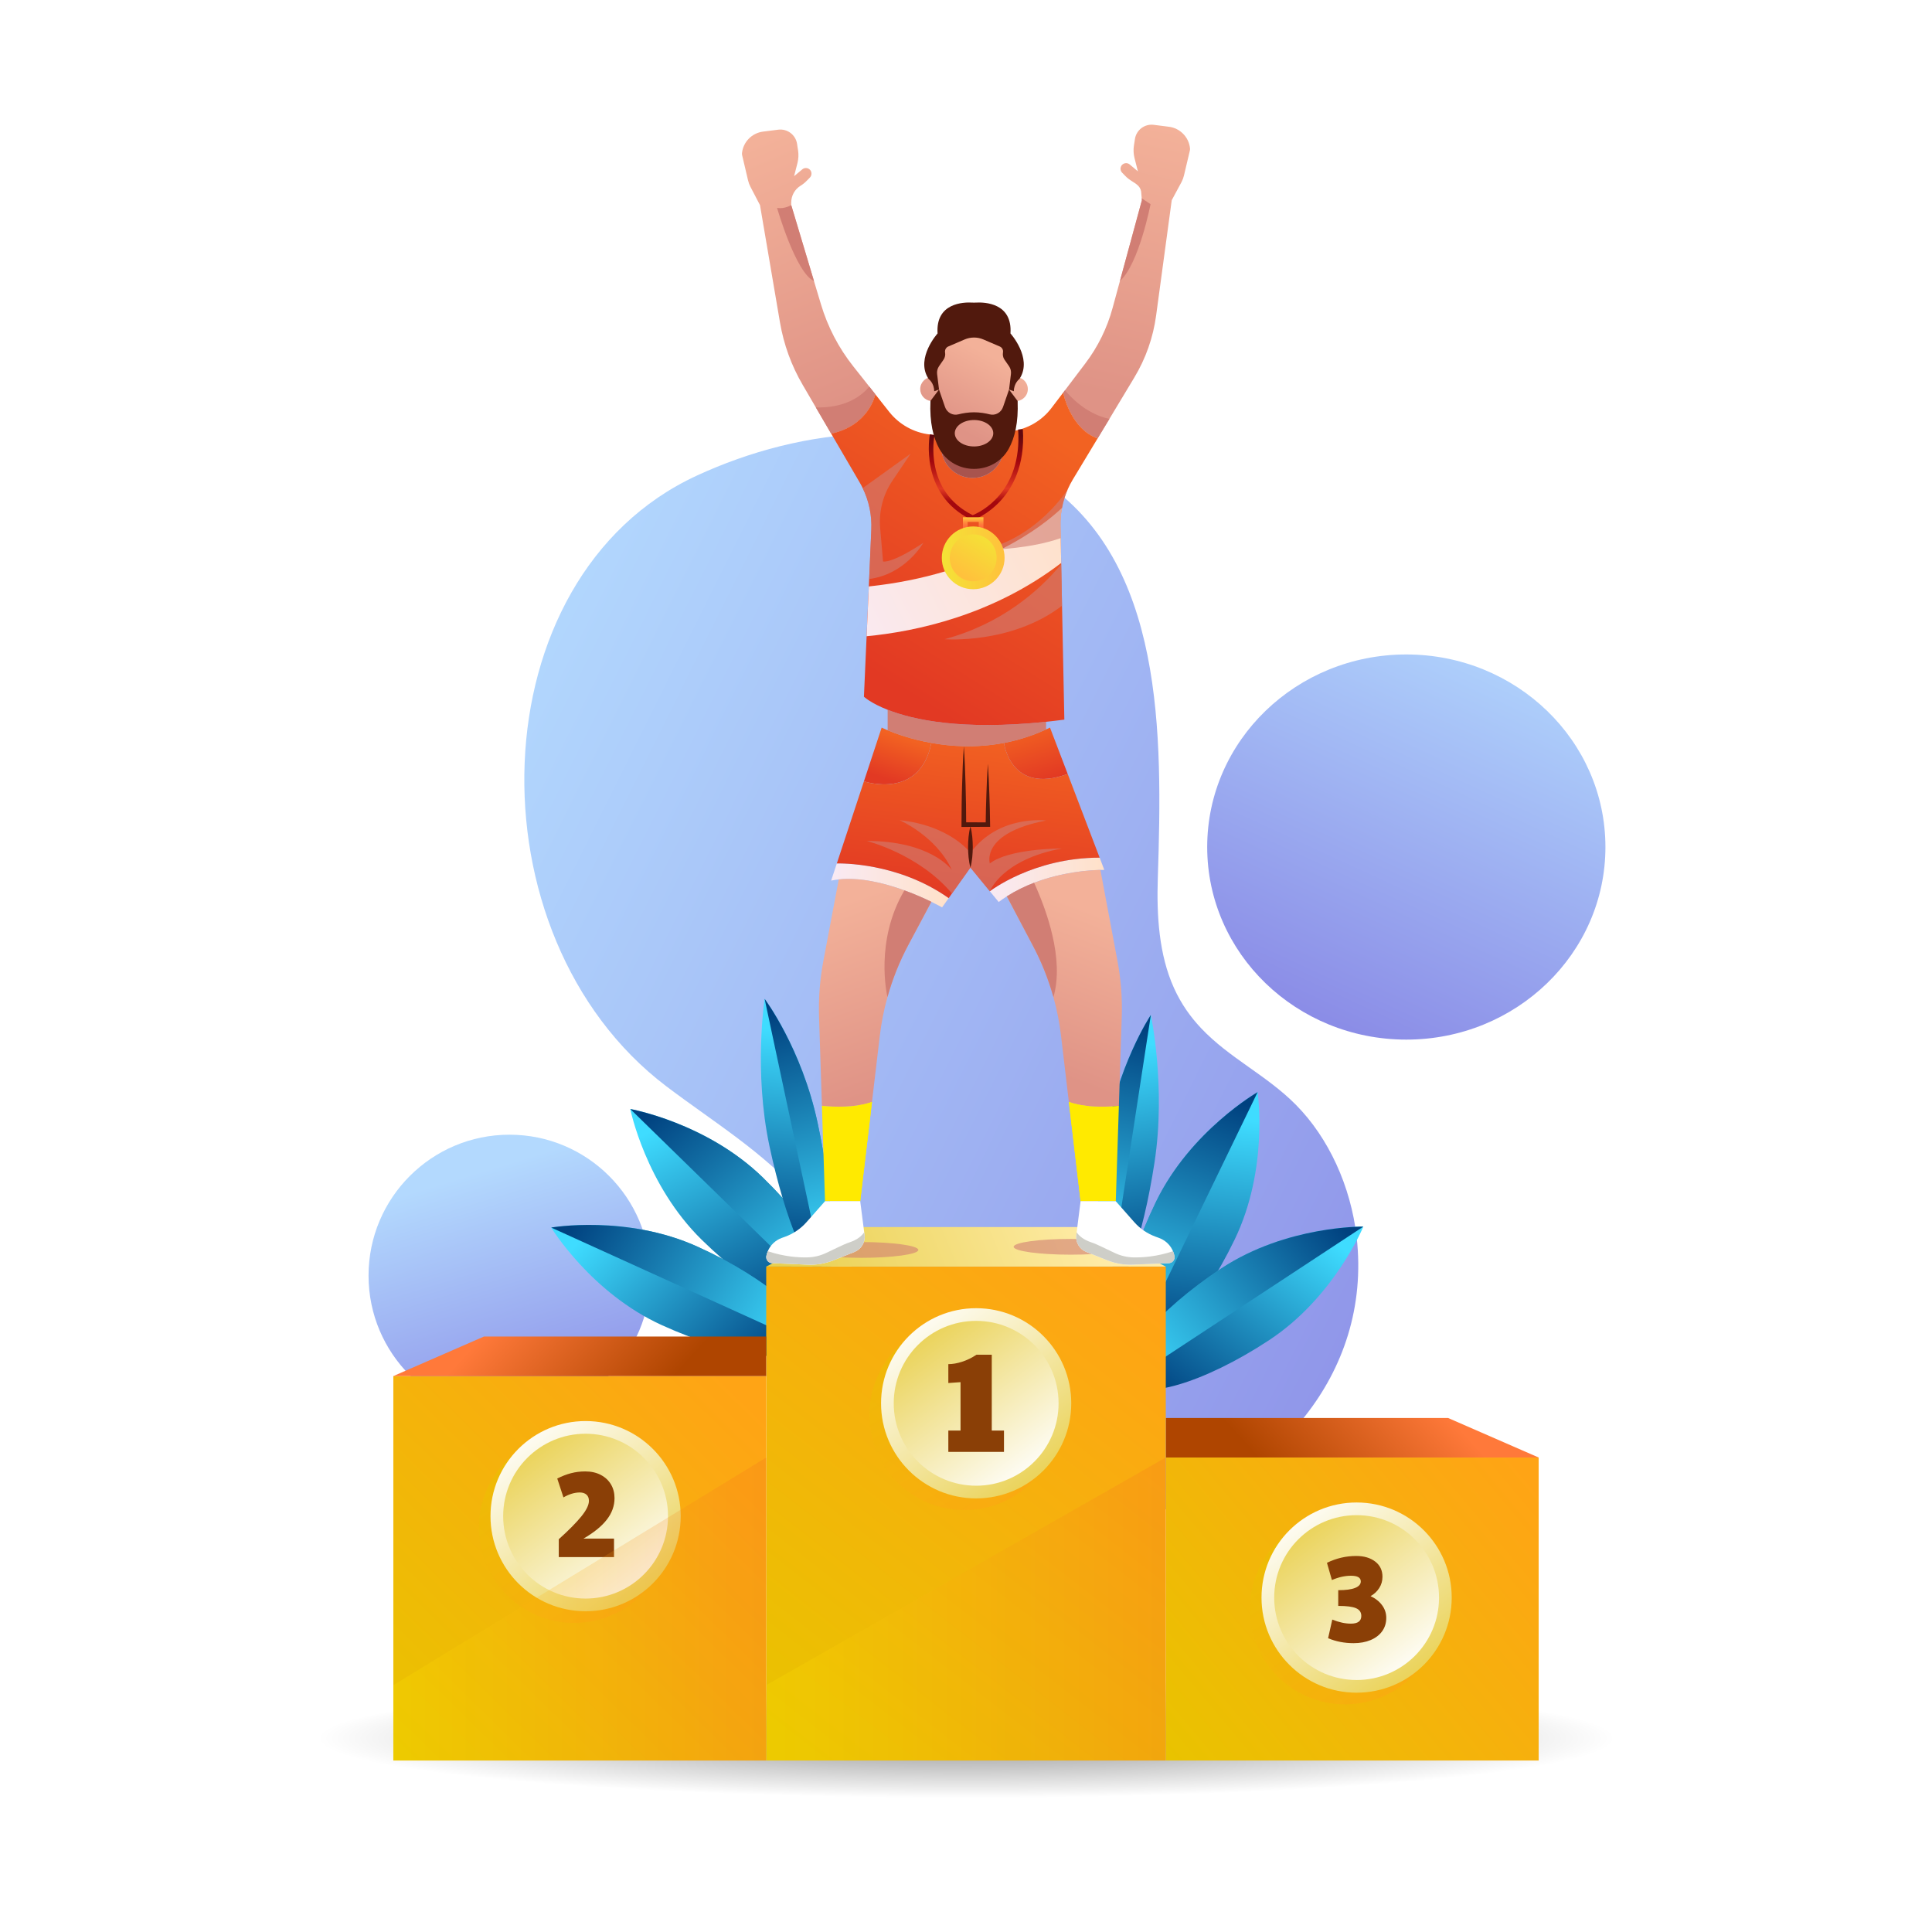 <?xml version="1.0" encoding="utf-8"?>
<!-- Generator: Adobe Illustrator 27.5.0, SVG Export Plug-In . SVG Version: 6.00 Build 0)  -->
<svg version="1.1" xmlns="http://www.w3.org/2000/svg" xmlns:xlink="http://www.w3.org/1999/xlink" x="0px" y="0px"
	 viewBox="0 0 500 500" style="enable-background:new 0 0 500 500;" xml:space="preserve">
<g id="BACKGROUND">
	<rect style="fill:#FFFFFF;" width="500" height="500"/>
</g>
<g id="OBJECTS">
	<g>
		<g>
			
				<linearGradient id="SVGID_1_" gradientUnits="userSpaceOnUse" x1="361.236" y1="72.88" x2="199.965" y2="450.827" gradientTransform="matrix(-0.106 0.951 -0.78 -0.162 507.723 36.222)">
				<stop  offset="0" style="stop-color:#8887E5"/>
				<stop  offset="1" style="stop-color:#B3D9FE"/>
			</linearGradient>
			<path style="fill:url(#SVGID_1_);" d="M310.852,266.107c-2.729-2.889-5.147-6.249-7.034-10.424
				c-3.892-8.611-4.496-18.758-4.179-28.439c1.227-37.469,1.654-81.88-29.983-102.88c-27.12-18.001-62.172-13.82-89.345-1.267
				c-56.933,26.302-59.174,119.098-7.919,157.993c12.054,9.147,24.994,16.882,35.417,28.704
				c13.005,14.75,21.09,34.708,32.098,51.712c15.358,23.724,38.005,35.612,61.969,29.056c26.146-7.152,53.405-33.937,49.216-70.452
				c-1.507-13.137-7.254-25.642-15.71-34.184C327.776,278.243,318.188,273.873,310.852,266.107z"/>
			
				<linearGradient id="SVGID_00000113343027622064792320000016203222072554622379_" gradientUnits="userSpaceOnUse" x1="145.144" y1="373.642" x2="123.654" y2="303.311">
				<stop  offset="0" style="stop-color:#8887E5"/>
				<stop  offset="1" style="stop-color:#B3D9FE"/>
			</linearGradient>
			<circle style="fill:url(#SVGID_00000113343027622064792320000016203222072554622379_);" cx="131.848" cy="330.127" r="36.468"/>
			
				<linearGradient id="SVGID_00000160893957057398561880000006016099573764923549_" gradientUnits="userSpaceOnUse" x1="339.696" y1="271.846" x2="391.625" y2="159.171">
				<stop  offset="0" style="stop-color:#8887E5"/>
				<stop  offset="1" style="stop-color:#B3D9FE"/>
			</linearGradient>
			
				<ellipse style="fill:url(#SVGID_00000160893957057398561880000006016099573764923549_);" cx="363.953" cy="219.212" rx="51.53" ry="49.838"/>
		</g>
		<g>
			<g>
				
					<linearGradient id="SVGID_00000016754870024470109730000006487655623968096176_" gradientUnits="userSpaceOnUse" x1="184.538" y1="339.39" x2="191.321" y2="279.542" gradientTransform="matrix(0.844 -0.536 0.536 0.844 -132.646 154.398)">
					<stop  offset="0" style="stop-color:#00417F"/>
					<stop  offset="1" style="stop-color:#3FDCFF"/>
				</linearGradient>
				<path style="fill:url(#SVGID_00000016754870024470109730000006487655623968096176_);" d="M216.034,338.698
					c-4.361,4.464-19.738-3.485-34.348-17.766c-14.613-14.268-18.57-33.917-18.57-33.917s19.73,3.49,34.348,17.766
					C212.077,319.05,220.388,334.239,216.034,338.698z"/>
				
					<linearGradient id="SVGID_00000018238741013302327720000009965267945109628337_" gradientUnits="userSpaceOnUse" x1="187.017" y1="273.412" x2="195.451" y2="339.348" gradientTransform="matrix(0.844 -0.536 0.536 0.844 -132.646 154.398)">
					<stop  offset="0" style="stop-color:#00417F"/>
					<stop  offset="1" style="stop-color:#3FDCFF"/>
				</linearGradient>
				<path style="fill:url(#SVGID_00000018238741013302327720000009965267945109628337_);" d="M216.034,338.698l-52.918-51.683
					c0,0,19.73,3.49,34.348,17.766C212.077,319.05,220.388,334.239,216.034,338.698z"/>
			</g>
			<g>
				
					<linearGradient id="SVGID_00000007426262844357476660000004159739806464229771_" gradientUnits="userSpaceOnUse" x1="164.407" y1="354.723" x2="171.108" y2="295.591" gradientTransform="matrix(0.612 -0.791 0.791 0.612 -181.102 267.889)">
					<stop  offset="0" style="stop-color:#00417F"/>
					<stop  offset="1" style="stop-color:#3FDCFF"/>
				</linearGradient>
				<path style="fill:url(#SVGID_00000007426262844357476660000004159739806464229771_);" d="M209.196,347.916
					c-2.551,5.613-19.51,3.399-37.885-4.957c-18.374-8.343-28.657-25.267-28.657-25.267s19.504-3.392,37.885,4.957
					C198.913,330.992,211.742,342.31,209.196,347.916z"/>
				
					<linearGradient id="SVGID_00000053532274621419511450000001743957555920230579_" gradientUnits="userSpaceOnUse" x1="166.857" y1="289.534" x2="175.189" y2="354.681" gradientTransform="matrix(0.612 -0.791 0.791 0.612 -181.102 267.889)">
					<stop  offset="0" style="stop-color:#00417F"/>
					<stop  offset="1" style="stop-color:#3FDCFF"/>
				</linearGradient>
				<path style="fill:url(#SVGID_00000053532274621419511450000001743957555920230579_);" d="M209.196,347.916l-66.542-30.224
					c0,0,19.504-3.392,37.885,4.957C198.913,330.992,211.742,342.31,209.196,347.916z"/>
			</g>
			<g>
				
					<linearGradient id="SVGID_00000023967905370188236540000004282160519757745797_" gradientUnits="userSpaceOnUse" x1="208.316" y1="357.459" x2="215.017" y2="298.33" gradientTransform="matrix(0.591 -0.042 0.071 0.998 57.743 -21.582)">
					<stop  offset="0" style="stop-color:#00417F"/>
					<stop  offset="1" style="stop-color:#3FDCFF"/>
				</linearGradient>
				<path style="fill:url(#SVGID_00000023967905370188236540000004282160519757745797_);" d="M212.858,328.752
					c-3.443,1.664-9.583-12.706-13.713-32.109c-4.135-19.394-1.257-38.133-1.257-38.133s9.578,12.706,13.713,32.109
					C215.736,310.013,216.295,327.088,212.858,328.752z"/>
				
					<linearGradient id="SVGID_00000082338436983322908390000012586005588053516190_" gradientUnits="userSpaceOnUse" x1="210.764" y1="292.272" x2="219.097" y2="357.417" gradientTransform="matrix(0.591 -0.042 0.071 0.998 57.743 -21.582)">
					<stop  offset="0" style="stop-color:#00417F"/>
					<stop  offset="1" style="stop-color:#3FDCFF"/>
				</linearGradient>
				<path style="fill:url(#SVGID_00000082338436983322908390000012586005588053516190_);" d="M212.858,328.752l-14.97-70.242
					c0,0,9.578,12.706,13.713,32.109C215.736,310.013,216.295,327.088,212.858,328.752z"/>
			</g>
			<g>
				
					<linearGradient id="SVGID_00000160179912875400042090000016503812817427645872_" gradientUnits="userSpaceOnUse" x1="185.933" y1="346.02" x2="192.716" y2="286.17" gradientTransform="matrix(-0.976 -0.218 -0.218 0.976 561.531 51.425)">
					<stop  offset="0" style="stop-color:#00417F"/>
					<stop  offset="1" style="stop-color:#3FDCFF"/>
				</linearGradient>
				<path style="fill:url(#SVGID_00000160179912875400042090000016503812817427645872_);" d="M293.215,349.205
					c5.617,2.72,17.387-9.972,26.288-28.361c8.908-18.378,5.968-38.204,5.968-38.204s-17.378,9.974-26.288,28.361
					C290.275,329.379,287.608,346.487,293.215,349.205z"/>
				
					<linearGradient id="SVGID_00000122718425161133280040000006556545593734348689_" gradientUnits="userSpaceOnUse" x1="188.412" y1="280.039" x2="196.846" y2="345.977" gradientTransform="matrix(-0.976 -0.218 -0.218 0.976 561.531 51.425)">
					<stop  offset="0" style="stop-color:#00417F"/>
					<stop  offset="1" style="stop-color:#3FDCFF"/>
				</linearGradient>
				<path style="fill:url(#SVGID_00000122718425161133280040000006556545593734348689_);" d="M293.215,349.205l32.256-66.566
					c0,0-17.378,9.974-26.288,28.361C290.275,329.379,287.608,346.487,293.215,349.205z"/>
			</g>
			<g>
				
					<linearGradient id="SVGID_00000111173756460084106620000002816973342928339096_" gradientUnits="userSpaceOnUse" x1="162.806" y1="360.178" x2="169.507" y2="301.049" gradientTransform="matrix(-0.727 -0.687 -0.687 0.727 667.567 213.063)">
					<stop  offset="0" style="stop-color:#00417F"/>
					<stop  offset="1" style="stop-color:#3FDCFF"/>
				</linearGradient>
				<path style="fill:url(#SVGID_00000111173756460084106620000002816973342928339096_);" d="M291.765,357.605
					c3.389,5.151,19.801,0.339,36.662-10.759c16.862-11.085,24.402-29.397,24.402-29.397s-19.794-0.333-36.662,10.759
					C299.305,339.294,288.382,352.46,291.765,357.605z"/>
				
					<linearGradient id="SVGID_00000108995938678723573250000002327712775672670893_" gradientUnits="userSpaceOnUse" x1="165.255" y1="294.991" x2="173.588" y2="360.136" gradientTransform="matrix(-0.727 -0.687 -0.687 0.727 667.567 213.063)">
					<stop  offset="0" style="stop-color:#00417F"/>
					<stop  offset="1" style="stop-color:#3FDCFF"/>
				</linearGradient>
				<path style="fill:url(#SVGID_00000108995938678723573250000002327712775672670893_);" d="M291.765,357.605l61.065-40.155
					c0,0-19.794-0.333-36.662,10.759C299.305,339.294,288.382,352.46,291.765,357.605z"/>
			</g>
			<g>
				
					<linearGradient id="SVGID_00000093872501751051661460000016407020967684405896_" gradientUnits="userSpaceOnUse" x1="212.621" y1="363.417" x2="219.323" y2="304.284" gradientTransform="matrix(-0.592 -0.008 -0.013 1 424.138 -30.961)">
					<stop  offset="0" style="stop-color:#00417F"/>
					<stop  offset="1" style="stop-color:#3FDCFF"/>
				</linearGradient>
				<path style="fill:url(#SVGID_00000093872501751051661460000016407020967684405896_);" d="M286.959,333.664
					c3.534,1.462,8.831-13.24,11.83-32.85c3.004-19.601-0.955-38.142-0.955-38.142s-8.826,13.24-11.83,32.85
					C283,315.123,283.431,332.202,286.959,333.664z"/>
				
					<linearGradient id="SVGID_00000174579589134095126860000006170159897628115089_" gradientUnits="userSpaceOnUse" x1="215.07" y1="298.227" x2="223.403" y2="363.375" gradientTransform="matrix(-0.592 -0.008 -0.013 1 424.138 -30.961)">
					<stop  offset="0" style="stop-color:#00417F"/>
					<stop  offset="1" style="stop-color:#3FDCFF"/>
				</linearGradient>
				<path style="fill:url(#SVGID_00000174579589134095126860000006170159897628115089_);" d="M286.959,333.664l10.875-70.991
					c0,0-8.826,13.24-11.83,32.85C283,315.123,283.431,332.202,286.959,333.664z"/>
			</g>
		</g>
		
			<radialGradient id="SVGID_00000166671194673659495850000012823744810246006448_" cx="249.813" cy="442.089" r="180.742" gradientTransform="matrix(1.099 0 0 0.101 -24.42 405.212)" gradientUnits="userSpaceOnUse">
			<stop  offset="0.022" style="stop-color:#000000"/>
			<stop  offset="0.143" style="stop-color:#202020"/>
			<stop  offset="0.41" style="stop-color:#707070"/>
			<stop  offset="0.801" style="stop-color:#F0F0F0"/>
			<stop  offset="0.845" style="stop-color:#FFFFFF"/>
		</radialGradient>
		
			<ellipse style="opacity:0.4;fill:url(#SVGID_00000166671194673659495850000012823744810246006448_);" cx="250" cy="449.964" rx="201.761" ry="19.598"/>
		<g>
			<g>
				<g>
					
						<linearGradient id="SVGID_00000065069699171545720910000017578215728891482014_" gradientUnits="userSpaceOnUse" x1="302.877" y1="455.94" x2="393.968" y2="379.457">
						<stop  offset="3.380400e-04" style="stop-color:#E9C300"/>
						<stop  offset="1" style="stop-color:#FFA415"/>
					</linearGradient>
					
						<rect x="301.703" y="377.203" style="fill:url(#SVGID_00000065069699171545720910000017578215728891482014_);" width="96.503" height="78.419"/>
					
						<linearGradient id="SVGID_00000069394988215448417870000011047148123545199498_" gradientUnits="userSpaceOnUse" x1="372.939" y1="386.594" x2="340.446" y2="357.123" gradientTransform="matrix(-1 0 0 1 706.898 0)">
						<stop  offset="0" style="stop-color:#AF4500"/>
						<stop  offset="1" style="stop-color:#FF793A"/>
					</linearGradient>
					<polygon style="fill:url(#SVGID_00000069394988215448417870000011047148123545199498_);" points="301.703,377.203 
						398.206,377.203 374.757,366.97 301.703,366.97 					"/>
					<g>
						
							<linearGradient id="SVGID_00000039819528204117836160000007255359888308613051_" gradientUnits="userSpaceOnUse" x1="333.333" y1="394.413" x2="364.054" y2="440.348">
							<stop  offset="3.380400e-04" style="stop-color:#E9C300"/>
							<stop  offset="1" style="stop-color:#FFA415"/>
						</linearGradient>
						
							<circle style="opacity:0.5;fill:url(#SVGID_00000039819528204117836160000007255359888308613051_);" cx="348.081" cy="416.465" r="24.612"/>
						
							<linearGradient id="SVGID_00000158723461680448806850000017205241983582046130_" gradientUnits="userSpaceOnUse" x1="368.401" y1="436.378" x2="333.507" y2="390.166">
							<stop  offset="3.380400e-04" style="stop-color:#E9D04F"/>
							<stop  offset="1" style="stop-color:#FFFFFF"/>
						</linearGradient>
						
							<circle style="fill:url(#SVGID_00000158723461680448806850000017205241983582046130_);" cx="351.091" cy="413.454" r="24.612"/>
						
							<linearGradient id="SVGID_00000104667315047935475150000000782490514046910875_" gradientUnits="userSpaceOnUse" x1="366.091" y1="433.318" x2="335.854" y2="393.274">
							<stop  offset="0" style="stop-color:#FFFFFF"/>
							<stop  offset="1" style="stop-color:#E9D04F"/>
						</linearGradient>
						
							<circle style="fill:url(#SVGID_00000104667315047935475150000000782490514046910875_);" cx="351.091" cy="413.454" r="21.328"/>
						<g>
							<path style="fill:#8A3F06;" d="M343.712,423.969l1.082-4.821c1.728,0.7,3.334,1.049,4.821,1.049
								c1.793,0,2.689-0.667,2.689-2.001c0-0.94-0.459-1.606-1.377-2c-0.919-0.394-2.45-0.591-4.592-0.591v-4.067
								c1.947,0,3.406-0.197,4.379-0.591c0.972-0.393,1.459-0.951,1.459-1.672c0-0.984-0.841-1.476-2.525-1.476
								c-1.596,0-3.247,0.373-4.952,1.115l-1.28-4.46c2.405-1.181,4.931-1.771,7.577-1.771c2.012,0,3.645,0.481,4.904,1.443
								c1.257,0.962,1.886,2.275,1.886,3.936c0,1.072-0.28,2.045-0.837,2.919c-0.557,0.876-1.307,1.575-2.247,2.1
								c1.246,0.569,2.236,1.345,2.969,2.328c0.732,0.984,1.098,2.078,1.098,3.28c0,1.334-0.355,2.493-1.066,3.477
								c-0.711,0.983-1.705,1.743-2.985,2.28c-1.279,0.535-2.75,0.803-4.411,0.803C347.921,425.248,345.723,424.821,343.712,423.969
								z"/>
						</g>
					</g>
				</g>
				<g>
					
						<linearGradient id="SVGID_00000021810305293808621010000013223549821946195352_" gradientUnits="userSpaceOnUse" x1="204.103" y1="450.715" x2="294.075" y2="335.037">
						<stop  offset="3.380400e-04" style="stop-color:#E9C300"/>
						<stop  offset="1" style="stop-color:#FFA415"/>
					</linearGradient>
					
						<rect x="198.297" y="327.787" style="fill:url(#SVGID_00000021810305293808621010000013223549821946195352_);" width="103.407" height="127.835"/>
					
						<linearGradient id="SVGID_00000094620190606874697810000007678726093719190682_" gradientUnits="userSpaceOnUse" x1="209.817" y1="343.49" x2="283.185" y2="313.05">
						<stop  offset="3.380400e-04" style="stop-color:#E9D04F"/>
						<stop  offset="1" style="stop-color:#FFECA9"/>
					</linearGradient>
					<polygon style="fill:url(#SVGID_00000094620190606874697810000007678726093719190682_);" points="301.703,327.787 
						198.297,327.787 218.293,317.554 281.707,317.554 					"/>
					<g>
						
							<linearGradient id="SVGID_00000085964104102465459240000001913796082550766744_" gradientUnits="userSpaceOnUse" x1="235.147" y1="342.572" x2="262.942" y2="387.923">
							<stop  offset="3.380400e-04" style="stop-color:#E9C300"/>
							<stop  offset="1" style="stop-color:#FFA415"/>
						</linearGradient>
						
							<circle style="opacity:0.5;fill:url(#SVGID_00000085964104102465459240000001913796082550766744_);" cx="249.617" cy="366.183" r="24.612"/>
						
							<linearGradient id="SVGID_00000065061757411227416870000008492644841664275352_" gradientUnits="userSpaceOnUse" x1="269.938" y1="386.096" x2="235.044" y2="339.885">
							<stop  offset="3.380400e-04" style="stop-color:#E9D04F"/>
							<stop  offset="1" style="stop-color:#FFFFFF"/>
						</linearGradient>
						
							<circle style="fill:url(#SVGID_00000065061757411227416870000008492644841664275352_);" cx="252.628" cy="363.172" r="24.612"/>
						
							<linearGradient id="SVGID_00000013915950422190630790000017301230769610437303_" gradientUnits="userSpaceOnUse" x1="267.628" y1="383.037" x2="237.39" y2="342.992">
							<stop  offset="0" style="stop-color:#FFFFFF"/>
							<stop  offset="1" style="stop-color:#E9D04F"/>
						</linearGradient>
						
							<circle style="fill:url(#SVGID_00000013915950422190630790000017301230769610437303_);" cx="252.628" cy="363.172" r="21.328"/>
						<g>
							<path style="fill:#8A3F06;" d="M245.427,370.222h3.158v-12.521l-3.158,0.225v-4.888c1.102,0,2.294-0.206,3.572-0.62
								c1.278-0.414,2.519-1.021,3.723-1.823h3.948v19.628h3.159v5.527h-14.402V370.222z"/>
						</g>
					</g>
					
						<linearGradient id="SVGID_00000170269185962275438630000015313187448334867365_" gradientUnits="userSpaceOnUse" x1="214.963" y1="416.412" x2="318.37" y2="416.412" gradientTransform="matrix(-1 0 0 1 516.666 0)">
						<stop  offset="0" style="stop-color:#F26222"/>
						<stop  offset="1" style="stop-color:#FFEA00"/>
					</linearGradient>
					<polygon style="opacity:0.2;fill:url(#SVGID_00000170269185962275438630000015313187448334867365_);" points="301.703,377.203 
						198.297,436.111 198.297,455.622 301.703,455.622 					"/>
				</g>
				<g>
					
						<linearGradient id="SVGID_00000115503369829382255790000006464823010901629327_" gradientUnits="userSpaceOnUse" x1="103.117" y1="453.572" x2="193.477" y2="361.731">
						<stop  offset="3.380400e-04" style="stop-color:#E9C300"/>
						<stop  offset="1" style="stop-color:#FFA415"/>
					</linearGradient>
					
						<rect x="101.794" y="356.128" style="fill:url(#SVGID_00000115503369829382255790000006464823010901629327_);" width="96.503" height="99.494"/>
					
						<linearGradient id="SVGID_00000023962895558801533460000014068548618937555383_" gradientUnits="userSpaceOnUse" x1="166.041" y1="365.519" x2="133.548" y2="336.049">
						<stop  offset="0" style="stop-color:#AF4500"/>
						<stop  offset="1" style="stop-color:#FF793A"/>
					</linearGradient>
					<polygon style="fill:url(#SVGID_00000023962895558801533460000014068548618937555383_);" points="198.297,356.128 
						101.794,356.128 125.243,345.895 198.297,345.895 					"/>
					<g>
						
							<linearGradient id="SVGID_00000040544118347078428150000016770683610124217744_" gradientUnits="userSpaceOnUse" x1="133.426" y1="373.688" x2="164.813" y2="418.756">
							<stop  offset="3.380400e-04" style="stop-color:#E9C300"/>
							<stop  offset="1" style="stop-color:#FFA415"/>
						</linearGradient>
						
							<circle style="opacity:0.5;fill:url(#SVGID_00000040544118347078428150000016770683610124217744_);" cx="148.54" cy="395.39" r="24.612"/>
						
							<linearGradient id="SVGID_00000131368972568957662960000014996511780716822944_" gradientUnits="userSpaceOnUse" x1="168.861" y1="415.303" x2="133.966" y2="369.092">
							<stop  offset="3.380400e-04" style="stop-color:#E9D04F"/>
							<stop  offset="1" style="stop-color:#FFFFFF"/>
						</linearGradient>
						
							<circle style="fill:url(#SVGID_00000131368972568957662960000014996511780716822944_);" cx="151.551" cy="392.379" r="24.612"/>
						
							<linearGradient id="SVGID_00000111169209228903465890000000893993932407304338_" gradientUnits="userSpaceOnUse" x1="166.55" y1="412.244" x2="136.313" y2="372.2">
							<stop  offset="0" style="stop-color:#FFFFFF"/>
							<stop  offset="1" style="stop-color:#E9D04F"/>
						</linearGradient>
						
							<circle style="fill:url(#SVGID_00000111169209228903465890000000893993932407304338_);" cx="151.551" cy="392.379" r="21.328"/>
						<g>
							<path style="fill:#8A3F06;" d="M144.608,398.352c2.58-2.318,4.525-4.286,5.838-5.904c1.312-1.617,1.967-2.962,1.967-4.034
								c0-0.699-0.213-1.235-0.639-1.607c-0.426-0.372-1.001-0.558-1.721-0.558c-1.356,0-2.766,0.427-4.232,1.279l-1.606-4.887
								c1.202-0.612,2.388-1.071,3.559-1.378c1.17-0.306,2.399-0.46,3.69-0.46c1.53,0,2.869,0.301,4.017,0.902
								c1.149,0.602,2.028,1.422,2.64,2.46c0.612,1.039,0.918,2.225,0.918,3.559c0,1.99-0.667,3.843-2,5.559
								c-1.334,1.717-3.346,3.35-6.035,4.903h7.904v4.789h-14.299V398.352z"/>
						</g>
					</g>
					
						<linearGradient id="SVGID_00000150069579053577166590000009911321904796662926_" gradientUnits="userSpaceOnUse" x1="318.37" y1="416.412" x2="414.872" y2="416.412" gradientTransform="matrix(-1 0 0 1 516.666 0)">
						<stop  offset="0" style="stop-color:#F26222"/>
						<stop  offset="1" style="stop-color:#FFEA00"/>
					</linearGradient>
					<polygon style="opacity:0.2;fill:url(#SVGID_00000150069579053577166590000009911321904796662926_);" points="198.297,377.203 
						101.794,436.111 101.794,455.622 198.297,455.622 					"/>
				</g>
			</g>
			<g>
				<path style="opacity:0.6;fill:#D17E74;" d="M237.666,323.482c0,1.127-6.632,2.041-14.813,2.041s-14.813-0.914-14.813-2.041
					c0-1.127,6.632-2.041,14.813-2.041S237.666,322.355,237.666,323.482z"/>
				<ellipse style="opacity:0.6;fill:#D17E74;" cx="277.147" cy="322.67" rx="14.813" ry="2.041"/>
			</g>
			<g>
				<path style="fill:#D17E74;" d="M270.727,186.8v1.973c-3.69,1.717-7.355,2.825-10.899,3.495
					c-3.629,0.694-7.124,0.925-10.388,0.852c-3.032-0.061-5.858-0.39-8.403-0.852c-5.236-0.926-9.255-2.411-11.313-3.276v-5.298
					C236.324,186.288,248.928,189.077,270.727,186.8z"/>
				<g>
					<g>
						
							<linearGradient id="SVGID_00000084503792256202966720000007025231714923455368_" gradientUnits="userSpaceOnUse" x1="300.819" y1="32.547" x2="284.929" y2="101.836">
							<stop  offset="0" style="stop-color:#F3B199"/>
							<stop  offset="1" style="stop-color:#DF9386"/>
						</linearGradient>
						<path style="fill:url(#SVGID_00000084503792256202966720000007025231714923455368_);" d="M307.968,38.335
							c0.024,0.207,0.012,0.426-0.036,0.646l-1.522,6.43c-0.134,0.572-0.341,1.132-0.609,1.656l-2.557,4.749l-4.043,29.849
							c-0.767,5.687-2.691,11.143-5.651,16.051l-6.442,10.705l-3.044,5.042c-7.1-2.533-8.902-11.861-8.902-11.861l0.451-0.597
							l5.249-6.929c3.264-4.287,5.663-9.17,7.075-14.37l1.9-6.978l5.687-20.91l-0.049-0.499l-0.098-1.121
							c0-0.889-0.268-1.51-0.718-2.021c-0.463-0.511-1.096-0.913-1.863-1.376c-0.56-0.353-1.084-0.767-1.547-1.242l-0.853-0.877
							c-0.268-0.28-0.402-0.646-0.402-1.011c0-0.329,0.11-0.67,0.341-0.938c0.524-0.597,1.425-0.682,2.034-0.171l2.119,1.778
							l-0.877-3.434c-0.256-1.035-0.317-2.119-0.158-3.179l0.268-1.742c0.353-2.35,2.509-3.97,4.859-3.678l3.946,0.499
							c1.437,0.183,2.716,0.852,3.678,1.827C307.164,35.607,307.809,36.898,307.968,38.335z"/>
						<path style="fill:#D17E74;" d="M297.762,52.839c0,0-3.02,15.564-7.928,19.887l5.687-20.91l-0.049-0.499L297.762,52.839z"/>
						<path style="fill:#D17E74;" d="M287.107,108.42l-3.044,5.042c-7.1-2.533-8.902-11.861-8.902-11.861l0.451-0.597
							C279.873,106.033,284.257,107.799,287.107,108.42z"/>
					</g>
					<g>
						
							<linearGradient id="SVGID_00000072267347515769030310000005593754096284229002_" gradientUnits="userSpaceOnUse" x1="194.109" y1="37.502" x2="221.46" y2="102.624">
							<stop  offset="0" style="stop-color:#F3B199"/>
							<stop  offset="1" style="stop-color:#DF9386"/>
						</linearGradient>
						<path style="fill:url(#SVGID_00000072267347515769030310000005593754096284229002_);" d="M226.533,102.026v0.012
							c-0.085,0.378-1.778,8.098-11.423,10.181h-0.012l-3.946-6.759l-3.41-5.845c-2.923-4.981-4.908-10.461-5.882-16.16
							l-5.176-30.372l-2.484-4.762c-0.268-0.524-0.475-1.084-0.609-1.656l-1.51-6.43c-0.036-0.146-0.061-0.292-0.061-0.438
							c0-0.073,0-0.134,0.012-0.207c0.317-2.874,2.57-5.164,5.444-5.529l3.946-0.499c2.35-0.292,4.506,1.34,4.859,3.678l0.268,1.741
							c0.158,1.06,0.097,2.143-0.158,3.178l-0.877,3.434l2.119-1.766c0.268-0.231,0.609-0.341,0.938-0.341
							c0.402,0,0.804,0.17,1.096,0.499c0.487,0.572,0.451,1.425-0.061,1.961l-0.852,0.865c-0.463,0.475-0.987,0.901-1.547,1.242
							c-1.522,0.925-2.436,2.582-2.436,4.347v0.682l5.882,19.631v0.012l1.815,6.04c1.741,5.821,4.567,11.265,8.342,16.026
							l4.165,5.261L226.533,102.026z"/>
						<path style="fill:#D17E74;" d="M226.533,102.026v0.012c-0.085,0.378-1.778,8.098-11.423,10.181h-0.012l-3.946-6.759
							c2.509,0.024,9.304-0.036,13.822-5.407L226.533,102.026z"/>
						<path style="fill:#D17E74;" d="M210.653,72.713v0.012c-4.713-2.07-9.548-18.913-9.548-18.913
							c1.924,0.329,3.666-0.731,3.666-0.731L210.653,72.713z"/>
					</g>
				</g>
				<g>
					
						<linearGradient id="SVGID_00000054974431442621979090000001906754891615337622_" gradientUnits="userSpaceOnUse" x1="228.639" y1="175.668" x2="269.522" y2="110.716">
						<stop  offset="0" style="stop-color:#E23923"/>
						<stop  offset="1" style="stop-color:#F26222"/>
					</linearGradient>
					<path style="fill:url(#SVGID_00000054974431442621979090000001906754891615337622_);" d="M284.062,113.461l-6.43,10.656
						c-0.475,0.792-0.901,1.62-1.279,2.46c-0.682,1.559-1.194,3.191-1.51,4.859c-0.305,1.522-0.438,3.069-0.402,4.628l0.061,3.203
						l0.134,6.43l0.012,0.316l0.207,10.753l0.597,29.471c-1.62,0.207-3.191,0.402-4.725,0.56
						c-21.799,2.277-34.403-0.512-41.004-3.105c-4.408-1.729-6.138-3.386-6.138-3.386l0.694-15.649l0.572-12.885l0.085-1.924
						l0.56-12.763c0.171-3.727-0.597-7.417-2.229-10.753v-0.012c-0.244-0.499-0.499-0.986-0.779-1.461l-7.38-12.641
						c9.645-2.082,11.338-9.803,11.423-10.181l3.617,4.579c2.582,3.251,6.345,5.346,10.461,5.821l2.411,0.28
						c0.183,0.378,0.378,0.743,0.585,1.096v1.766c0,4.469,3.629,8.099,8.098,8.099c2.241,0,4.274-0.901,5.736-2.375
						c1.461-1.461,2.375-3.495,2.375-5.724v-0.609c0.694-0.986,1.315-2.119,1.827-3.349c4.165-0.524,7.964-2.691,10.497-6.052
						l3.02-3.97C275.16,101.6,276.962,110.928,284.062,113.461z"/>
					
						<linearGradient id="SVGID_00000166651713145426604940000001479164421190226322_" gradientUnits="userSpaceOnUse" x1="217.579" y1="165.886" x2="278.194" y2="135.098">
						<stop  offset="0" style="stop-color:#F9EAF4"/>
						<stop  offset="1" style="stop-color:#FFE1C9"/>
					</linearGradient>
					<path style="fill:url(#SVGID_00000166651713145426604940000001479164421190226322_);" d="M274.441,136.064l0.195,9.633
						c-17.719,13.554-37.618,17.743-50.356,18.961l0.572-12.885c29.325-3.118,45.022-15.612,49.991-20.337
						C274.539,132.958,274.405,134.505,274.441,136.064z"/>
					<path style="opacity:0.6;fill:#D17E74;" d="M238.954,140.484c0,0-4.542,8.135-14.017,9.365l0.56-12.763
						c0.171-3.727-0.597-7.417-2.229-10.753v-0.012l12.41-8.914l-4.733,7.028c-2.414,3.585-3.529,7.888-3.16,12.195l0.744,8.678
						C228.53,145.307,230.552,146.025,238.954,140.484z"/>
					<g>
						<path style="opacity:0.6;fill:#D17E74;" d="M274.648,146.013l0.207,10.753c-13.177,10.059-30.397,8.659-30.397,8.659
							C259.194,161.443,268.852,152.967,274.648,146.013z"/>
						<path style="opacity:0.6;fill:#D17E74;" d="M274.502,139.267c-7.441,2.63-17.013,3.044-20.544,3.105
							c14.565-3.105,22.396-15.795,22.396-15.795c-0.682,1.559-1.194,3.191-1.51,4.859c-0.305,1.522-0.438,3.069-0.402,4.628
							L274.502,139.267z"/>
					</g>
				</g>
				<g>
					<g>
						
							<linearGradient id="SVGID_00000031173084867764788320000014777881650558765450_" gradientUnits="userSpaceOnUse" x1="230.763" y1="202.069" x2="234.385" y2="191.202">
							<stop  offset="0" style="stop-color:#E23923"/>
							<stop  offset="1" style="stop-color:#F26222"/>
						</linearGradient>
						<path style="fill:url(#SVGID_00000031173084867764788320000014777881650558765450_);" d="M229.723,188.992
							c2.058,0.865,6.077,2.35,11.313,3.276c-2.971,14.869-17.451,9.937-17.451,9.937l4.591-13.907
							C228.177,188.298,228.725,188.578,229.723,188.992z"/>
						
							<linearGradient id="SVGID_00000072244796596321921790000001707597794877636017_" gradientUnits="userSpaceOnUse" x1="269.775" y1="202.222" x2="265.56" y2="187.996">
							<stop  offset="0" style="stop-color:#E23923"/>
							<stop  offset="1" style="stop-color:#F26222"/>
						</linearGradient>
						<path style="fill:url(#SVGID_00000072244796596321921790000001707597794877636017_);" d="M271.738,188.298l4.579,11.995
							c-14.833,5.456-16.489-8.025-16.489-8.025c3.544-0.67,7.21-1.778,10.899-3.495
							C271.068,188.626,271.397,188.468,271.738,188.298z"/>
						
							<linearGradient id="SVGID_00000146499963077710717630000008424848725130511776_" gradientUnits="userSpaceOnUse" x1="215.098" y1="229.142" x2="245.518" y2="229.142">
							<stop  offset="0" style="stop-color:#F9EAF4"/>
							<stop  offset="1" style="stop-color:#FFE1C9"/>
						</linearGradient>
						<path style="fill:url(#SVGID_00000146499963077710717630000008424848725130511776_);" d="M245.518,232.431l-1.705,2.399
							c0,0-1.035-0.597-2.777-1.437c-4.859-2.375-15.247-6.747-23.966-5.797c-0.67,0.061-1.327,0.171-1.973,0.304l1.474-4.445
							C217.338,223.456,232.281,223.078,245.518,232.431z"/>
						
							<linearGradient id="SVGID_00000064351896310015173050000005010296873125926281_" gradientUnits="userSpaceOnUse" x1="256.174" y1="227.7" x2="285.791" y2="227.7">
							<stop  offset="0" style="stop-color:#F9EAF4"/>
							<stop  offset="1" style="stop-color:#FFE1C9"/>
						</linearGradient>
						<path style="fill:url(#SVGID_00000064351896310015173050000005010296873125926281_);" d="M284.781,225.136
							c-3.422,0.073-14.796,0.804-24.21,6.844c-0.719,0.451-1.425,0.938-2.107,1.461l-2.29-2.789c0,0,11.18-8.695,28.411-8.695
							l1.206,3.166C285.791,225.124,285.426,225.112,284.781,225.136z"/>
						
							<linearGradient id="SVGID_00000055692093780840419350000016698241841980100236_" gradientUnits="userSpaceOnUse" x1="249.307" y1="233.113" x2="254.583" y2="189.921">
							<stop  offset="0" style="stop-color:#E23923"/>
							<stop  offset="1" style="stop-color:#F26222"/>
						</linearGradient>
						<path style="fill:url(#SVGID_00000055692093780840419350000016698241841980100236_);" d="M284.586,221.956
							c-17.232,0-28.411,8.695-28.411,8.695l-5.029-6.126l-4.774,6.71l-0.852,1.193c-13.238-9.353-28.18-8.975-28.947-8.975
							l7.015-21.251c0,0,14.48,4.932,17.451-9.937c2.545,0.463,5.371,0.792,8.403,0.852c3.264,0.073,6.759-0.158,10.388-0.852
							c0,0,1.656,13.481,16.489,8.025L284.586,221.956z"/>
						<path style="opacity:0.6;fill:#D17E74;" d="M274.819,219.581c-15.564,2.874-18.645,11.07-18.645,11.07l-5.029-6.126
							l-4.774,6.71c-8.634-10.278-22.091-13.603-22.091-13.603c16.27,0,21.701,7.039,22.03,7.477
							c-4.007-8.756-13.505-12.848-13.505-12.848c13.177,1.376,18.34,8.464,18.34,8.464c7.343-9.974,19.582-8.379,19.582-8.379
							c-17.074,3.312-14.553,11.106-14.553,11.106C261.094,219.63,274.186,219.581,274.819,219.581z"/>
						<path style="fill:#51190D;" d="M251.145,224.527c-0.48-1.772-0.588-3.544-0.609-5.316c0.018-1.772,0.126-3.544,0.609-5.316
							c0.483,1.772,0.591,3.544,0.609,5.316C251.733,220.984,251.625,222.756,251.145,224.527z"/>
						<path style="fill:#51190D;" d="M249.44,193.12c0.239,3.382,0.36,6.763,0.453,10.144c0.115,3.382,0.135,6.763,0.151,10.144
							l-0.604-0.604l6.223,0.029l-0.575,0.575c0.029-2.628,0.098-5.257,0.192-7.885c0.07-2.628,0.207-5.257,0.383-7.885
							c0.176,2.628,0.313,5.257,0.383,7.885c0.095,2.628,0.163,5.257,0.192,7.885l0.006,0.573l-0.582,0.003l-6.223,0.029
							l-0.607,0.003l0.003-0.607c0.016-3.381,0.036-6.763,0.151-10.144C249.08,199.883,249.201,196.502,249.44,193.12z"/>
					</g>
					<g>
						<g>
							
								<linearGradient id="SVGID_00000038412616184106832130000011414448321304944010_" gradientUnits="userSpaceOnUse" x1="217.402" y1="233.881" x2="234.247" y2="279.942">
								<stop  offset="0" style="stop-color:#F3B199"/>
								<stop  offset="1" style="stop-color:#DF9386"/>
							</linearGradient>
							<path style="fill:url(#SVGID_00000038412616184106832130000011414448321304944010_);" d="M241.037,233.391l-5.955,11.155
								c-2.29,4.299-4.104,8.817-5.407,13.493c0,0.012,0,0.012,0,0.012c-0.925,3.288-1.583,6.637-1.985,10.035l-2.022,17.098
								c-5.407,1.948-12.945,0.986-12.945,0.986h-0.012l-0.743-23.041c-0.146-4.859,0.219-9.73,1.133-14.504l3.97-21.031
								c5.614-0.609,11.91,0.986,16.989,2.837C236.872,231.443,239.308,232.551,241.037,233.391z"/>
							<path style="fill:#D17E74;" d="M241.037,233.391l-5.955,11.155c-2.29,4.299-4.104,8.817-5.407,13.493
								c-0.134-0.548-3.325-14.589,4.384-27.608C236.872,231.443,239.308,232.551,241.037,233.391z"/>
						</g>
						<g>
							<path style="fill:#FFEA00;" d="M225.668,285.185l-3.045,25.684h-9.109l-0.804-24.697h0.012c0,0,4.64,0.597,9.268-0.097
								C223.245,285.891,224.511,285.611,225.668,285.185z"/>
							<path style="fill:#FFEA00;" d="M225.668,285.185l-3.045,25.684h-2.35c-0.305-9.048,0.986-19.668,1.717-24.795
								C223.245,285.891,224.511,285.611,225.668,285.185z"/>
						</g>
						<g>
							<path style="fill:#FFFFFF;" d="M221.174,323.984l-5.456,2.18c-2.107,0.84-4.36,1.23-6.625,1.133l-9.292-0.39
								c-0.853-0.036-1.498-0.731-1.498-1.559c0-0.097,0-0.195,0.024-0.292c0.085-0.426,0.207-0.84,0.377-1.242
								c0.658-1.583,1.961-2.837,3.605-3.434l0.913-0.329c2.131-0.779,4.031-2.083,5.529-3.787l4.762-5.395h9.109l1.035,8.05
								l0.085,0.706C223.975,321.5,222.916,323.29,221.174,323.984z"/>
							<path style="fill:#CECEC8;" d="M221.174,323.984l-5.456,2.18c-2.107,0.84-4.36,1.23-6.625,1.133l-9.292-0.39
								c-0.853-0.036-1.498-0.731-1.498-1.559c0-0.097,0-0.195,0.024-0.292c0.085-0.426,0.207-0.84,0.377-1.242
								c4.226,1.413,7.916,1.656,10.315,1.595c1.668-0.037,3.3-0.439,4.81-1.157l3.276-1.559c0.95-0.451,1.888-0.889,2.874-1.218
								c1.851-0.621,2.996-1.571,3.678-2.557l0.085,0.706C223.975,321.5,222.916,323.29,221.174,323.984z"/>
						</g>
					</g>
					<g>
						<g>
							
								<linearGradient id="SVGID_00000072987667747756889550000005176603177434430887_" gradientUnits="userSpaceOnUse" x1="283.767" y1="236.279" x2="268.501" y2="276.287">
								<stop  offset="0" style="stop-color:#F3B199"/>
								<stop  offset="1" style="stop-color:#DF9386"/>
							</linearGradient>
							<path style="fill:url(#SVGID_00000072987667747756889550000005176603177434430887_);" d="M290.309,263.13l-0.743,23.041
								c0,0-7.55,0.962-12.945-0.986l-2.022-17.098c-0.402-3.398-1.06-6.747-1.973-10.035c-1.315-4.676-3.118-9.207-5.419-13.505
								l-6.637-12.568c2.289-1.461,4.689-2.618,7.051-3.52c7.416-2.837,14.565-3.264,17.159-3.325l4.408,23.492
								C290.09,253.4,290.468,258.271,290.309,263.13z"/>
							<path style="fill:#D17E74;" d="M272.627,258.052c-1.315-4.676-3.118-9.207-5.419-13.505l-6.637-12.568
								c2.289-1.461,4.689-2.618,7.051-3.52C270.788,235.4,275.489,248.187,272.627,258.052z"/>
						</g>
						<g>
							<path style="fill:#FFEA00;" d="M289.567,286.171l-0.804,24.697h-9.109l-3.032-25.684c1.608,0.585,3.41,0.913,5.139,1.072
								C285.84,286.646,289.567,286.171,289.567,286.171z"/>
							<path style="fill:#FFEA00;" d="M283.197,310.868h-3.544l-3.032-25.684c1.608,0.585,3.41,0.913,5.139,1.072
								C282.43,291.907,283.465,302.307,283.197,310.868z"/>
						</g>
						<g>
							<path style="fill:#FFFFFF;" d="M303.949,325.058c0.024,0.097,0.024,0.207,0.024,0.304c0,0.816-0.645,1.51-1.498,1.547
								l-9.28,0.39c-2.265,0.098-4.53-0.292-6.637-1.133l-5.444-2.18c-1.754-0.694-2.801-2.484-2.569-4.36l1.108-8.756h9.109
								l4.762,5.395c1.498,1.705,3.41,3.008,5.541,3.787l0.901,0.329C302.025,321.124,303.535,322.902,303.949,325.058z"/>
							<path style="fill:#CECEC8;" d="M281.115,323.984l5.456,2.18c2.107,0.84,4.36,1.23,6.625,1.133l9.292-0.39
								c0.853-0.036,1.498-0.731,1.498-1.559c0-0.097,0-0.195-0.024-0.292c-0.085-0.426-0.207-0.84-0.378-1.242
								c-4.226,1.413-7.916,1.656-10.315,1.595c-1.668-0.037-3.3-0.439-4.81-1.157l-3.276-1.559
								c-0.95-0.451-1.888-0.889-2.874-1.218c-1.851-0.621-2.996-1.571-3.678-2.557l-0.085,0.706
								C278.314,321.5,279.374,323.29,281.115,323.984z"/>
						</g>
					</g>
				</g>
				<g>
					
						<linearGradient id="SVGID_00000116937058960021963320000011825742980432345222_" gradientUnits="userSpaceOnUse" x1="252.578" y1="132.785" x2="252.578" y2="112.534">
						<stop  offset="0.146" style="stop-color:#A4070E"/>
						<stop  offset="0.31" style="stop-color:#E23923"/>
						<stop  offset="0.657" style="stop-color:#A4070E"/>
						<stop  offset="0.993" style="stop-color:#5E070E"/>
					</linearGradient>
					<path style="fill:url(#SVGID_00000116937058960021963320000011825742980432345222_);" d="M251.672,134.647l-0.228-0.11
						c-13.772-6.648-10.819-21.992-10.788-22.147l1.194,0.243c-0.119,0.589-2.753,14.406,9.89,20.692
						c1.812-0.728,12.833-5.84,11.757-22.169l1.216-0.08c0.63,9.571-2.868,15.443-5.914,18.683
						c-3.312,3.523-6.743,4.753-6.888,4.803L251.672,134.647z"/>
					
						<linearGradient id="SVGID_00000118375094412799088590000014380082723352118943_" gradientUnits="userSpaceOnUse" x1="251.862" y1="134.093" x2="251.862" y2="136.783">
						<stop  offset="0" style="stop-color:#FFC13C"/>
						<stop  offset="0.144" style="stop-color:#FFAD3C"/>
						<stop  offset="0.414" style="stop-color:#FF8C3C"/>
						<stop  offset="0.64" style="stop-color:#FF783C"/>
						<stop  offset="0.792" style="stop-color:#FF713C"/>
					</linearGradient>
					<polygon style="fill:url(#SVGID_00000118375094412799088590000014380082723352118943_);" points="254.518,137.02 253.3,137.02 
						253.3,135.083 250.424,135.083 250.424,137.011 249.207,137.011 249.207,133.866 254.518,133.866 					"/>
					<g>
						
							<linearGradient id="SVGID_00000165234597000747831520000001118754381529255598_" gradientUnits="userSpaceOnUse" x1="243.738" y1="144.368" x2="259.986" y2="144.368">
							<stop  offset="3.380400e-04" style="stop-color:#F4E336"/>
							<stop  offset="1" style="stop-color:#FFC13C"/>
						</linearGradient>
						
							<circle style="fill:url(#SVGID_00000165234597000747831520000001118754381529255598_);" cx="251.862" cy="144.368" r="8.124"/>
						
							<linearGradient id="SVGID_00000129167256830606440550000008249391174629691019_" gradientUnits="userSpaceOnUse" x1="255.813" y1="138.473" x2="248.937" y2="148.732">
							<stop  offset="3.380400e-04" style="stop-color:#F4E336"/>
							<stop  offset="1" style="stop-color:#FFC13C"/>
						</linearGradient>
						<path style="fill:url(#SVGID_00000129167256830606440550000008249391174629691019_);" d="M257.926,144.368
							c0-3.349-2.715-6.065-6.065-6.065c-3.349,0-6.064,2.715-6.064,6.065c0,3.349,2.715,6.065,6.064,6.065
							C255.211,150.433,257.926,147.717,257.926,144.368z"/>
					</g>
				</g>
				<g>
					<path style="fill:#A8544E;" d="M259.815,114.973v0.609c0,2.229-0.913,4.262-2.375,5.724c-1.461,1.474-3.495,2.375-5.736,2.375
						c-4.469,0-8.098-3.629-8.098-8.099v-1.766c2.07,3.544,5.103,5.785,8.476,5.785
						C255.066,119.601,257.782,117.848,259.815,114.973z"/>
					
						<linearGradient id="SVGID_00000068637728171287812050000011492996072813578628_" gradientUnits="userSpaceOnUse" x1="256.984" y1="92.363" x2="247.342" y2="110.718">
						<stop  offset="0" style="stop-color:#F3B199"/>
						<stop  offset="1" style="stop-color:#DF9386"/>
					</linearGradient>
					<path style="fill:url(#SVGID_00000068637728171287812050000011492996072813578628_);" d="M264.005,97.79
						c-0.341-0.134-0.706-0.207-1.096-0.207c-1.388-7.063-5.711-12.215-10.826-12.215c-5.127,0-9.45,5.151-10.838,12.215
						c-0.39,0-0.755,0.073-1.096,0.207c-0.402,0.158-0.767,0.39-1.084,0.706c-0.56,0.548-0.913,1.327-0.913,2.192
						c0,1.571,1.157,2.85,2.655,3.081c0.171,3.337,0.962,6.418,2.216,8.951c0.183,0.378,0.378,0.743,0.585,1.096
						c2.07,3.544,5.103,5.785,8.476,5.785c2.984,0,5.699-1.754,7.733-4.628c0.694-0.986,1.315-2.119,1.827-3.349
						c0.962-2.302,1.571-4.981,1.717-7.855c0.67-0.097,1.279-0.426,1.729-0.889c0.572-0.548,0.913-1.327,0.913-2.192
						C266.002,99.373,265.174,98.229,264.005,97.79z"/>
					<path style="fill:#51190D;" d="M261.508,86.294c0.536-7.94-6.771-8.098-8.878-7.989c-0.365,0.024-0.743,0.024-1.108,0
						c-2.107-0.11-9.414,0.049-8.878,7.989c0,0-5.638,6.26-2.497,11.496c0.061,0.098,0.122,0.207,0.195,0.304
						c0,0,1.425,1.035,1.425,3.166l1.254-0.438l-0.499-4.031c-0.085-0.718,0.097-1.425,0.499-2.021l1.145-1.656
						c0.39-0.56,0.536-1.242,0.414-1.912c-0.012-0.085-0.024-0.158-0.024-0.231c0-0.56,0.329-1.072,0.84-1.291l4.226-1.814
						c1.571-0.682,3.349-0.682,4.908,0l4.226,1.814c0.585,0.256,0.925,0.889,0.816,1.522c-0.024,0.158-0.037,0.305-0.037,0.463
						c0,0.511,0.146,1.023,0.451,1.449l1.145,1.656c0.414,0.597,0.585,1.303,0.499,2.021l-0.487,4.031l1.242,0.438
						c0-2.131,1.425-3.166,1.425-3.166c0.073-0.097,0.134-0.207,0.195-0.304C267.147,92.554,261.508,86.294,261.508,86.294z"/>
					<path style="fill:#51190D;" d="M263.354,103.767l-2.216-2.949l-1.562,4.534c-0.489,1.418-1.979,2.257-3.432,1.886
						c-1.122-0.287-2.537-0.537-4.067-0.537s-2.945,0.25-4.067,0.537c-1.453,0.372-2.943-0.468-3.432-1.886l-1.562-4.534
						l-2.216,2.949c-0.252,5.626,0.763,9.57,2.276,12.335c3.826,6.994,14.176,6.994,18.001,0
						C262.59,113.338,263.605,109.393,263.354,103.767z M252.077,115.543c-2.751,0-4.981-1.532-4.981-3.422
						c0-1.89,2.23-3.422,4.981-3.422s4.981,1.532,4.981,3.422C257.058,114.01,254.828,115.543,252.077,115.543z"/>
				</g>
			</g>
		</g>
	</g>
</g>
</svg>

